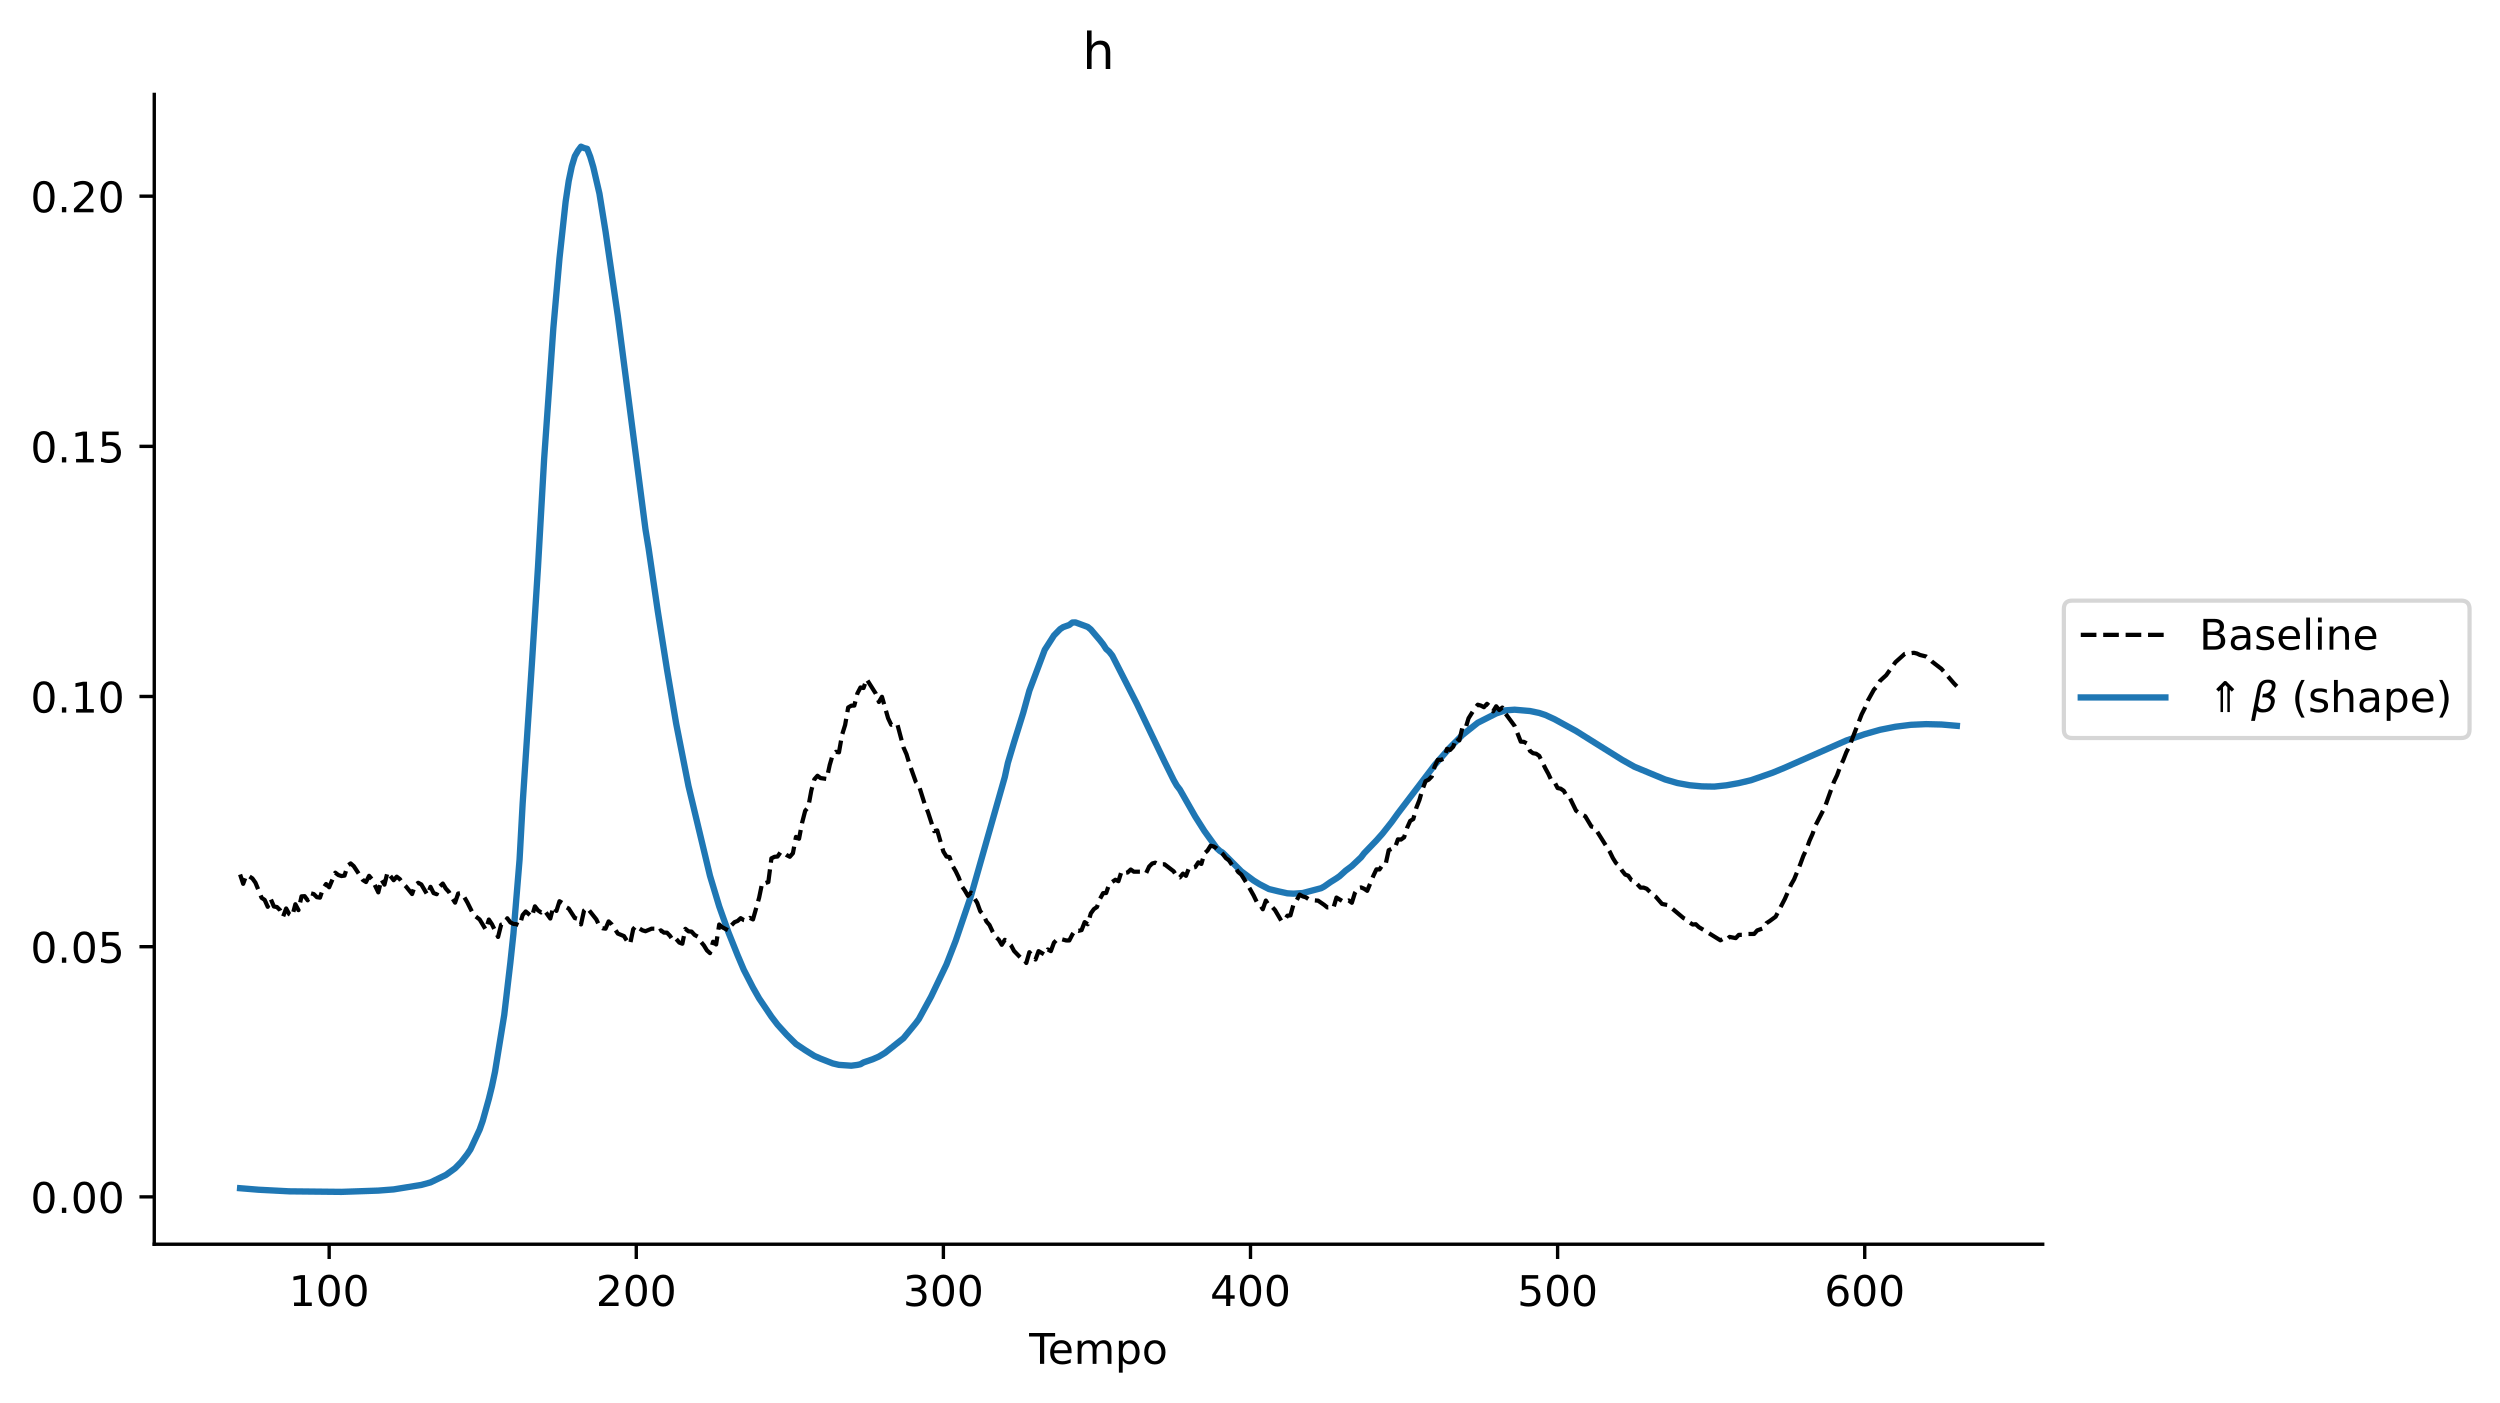 <?xml version="1.0" encoding="utf-8" standalone="no"?>
<!DOCTYPE svg PUBLIC "-//W3C//DTD SVG 1.1//EN"
  "http://www.w3.org/Graphics/SVG/1.1/DTD/svg11.dtd">
<!-- Created with matplotlib (https://matplotlib.org/) -->
<svg height="331.674pt" version="1.1" viewBox="0 0 590.966 331.674" width="590.966pt" xmlns="http://www.w3.org/2000/svg" xmlns:xlink="http://www.w3.org/1999/xlink">
 <defs>
  <style type="text/css">
*{stroke-linecap:butt;stroke-linejoin:round;}
  </style>
 </defs>
 <g id="figure_1">
  <g id="patch_1">
   <path d="M 0 331.674 
L 590.966 331.674 
L 590.966 0 
L 0 0 
z
" style="fill:#ffffff;"/>
  </g>
  <g id="axes_1">
   <g id="patch_2">
    <path d="M 36.466 294.118 
L 482.866 294.118 
L 482.866 22.318 
L 36.466 22.318 
z
" style="fill:#ffffff;"/>
   </g>
   <g id="line2d_1">
    <path clip-path="url(#p69e9102cbe)" d="M 56.757 280.878 
L 61.112 281.235 
L 68.372 281.614 
L 80.714 281.744 
L 89.425 281.441 
L 93.055 281.16 
L 99.589 280.1 
L 101.767 279.502 
L 105.397 277.747 
L 107.575 276.163 
L 109.026 274.68 
L 110.478 272.8 
L 111.204 271.711 
L 113.382 267.019 
L 114.108 264.956 
L 115.56 259.76 
L 116.286 256.812 
L 117.012 253.361 
L 119.19 239.946 
L 120.642 227.538 
L 121.368 220.737 
L 122.82 203.176 
L 123.546 189.965 
L 125.724 157.006 
L 127.176 134.012 
L 128.628 108.446 
L 130.806 77.538 
L 132.258 61.043 
L 133.71 47.661 
L 134.436 42.782 
L 135.161 39.325 
L 135.887 36.911 
L 136.613 35.654 
L 137.339 34.673 
L 138.065 34.995 
L 138.791 35.177 
L 139.517 37.034 
L 140.243 39.485 
L 141.695 45.75 
L 143.147 54.744 
L 146.051 74.738 
L 152.585 125.156 
L 153.311 129.584 
L 155.489 144.469 
L 157.667 158.265 
L 159.845 171.097 
L 162.748 185.798 
L 167.83 207.029 
L 170.008 214.247 
L 172.186 220.372 
L 174.364 225.812 
L 175.816 229.233 
L 177.994 233.46 
L 179.446 236.011 
L 182.35 240.317 
L 183.802 242.221 
L 185.979 244.624 
L 188.157 246.786 
L 190.335 248.243 
L 192.513 249.607 
L 193.965 250.246 
L 195.417 250.813 
L 196.869 251.381 
L 198.321 251.721 
L 201.225 251.917 
L 202.677 251.729 
L 203.403 251.569 
L 204.129 251.144 
L 206.307 250.39 
L 207.759 249.756 
L 209.211 248.882 
L 213.566 245.425 
L 216.47 241.88 
L 217.196 240.908 
L 220.1 235.59 
L 223.73 227.994 
L 225.908 222.399 
L 229.538 211.727 
L 237.523 183.673 
L 238.249 180.333 
L 239.701 175.482 
L 241.879 168.494 
L 243.331 163.255 
L 246.961 153.614 
L 248.413 151.35 
L 249.139 150.207 
L 250.591 148.722 
L 251.317 148.248 
L 252.769 147.727 
L 253.495 147.154 
L 254.221 147.13 
L 257.125 148.198 
L 257.851 148.791 
L 260.029 151.362 
L 260.755 152.288 
L 261.481 153.411 
L 262.207 154.052 
L 262.932 154.979 
L 268.74 166.363 
L 275.274 180.038 
L 277.452 184.426 
L 278.178 185.698 
L 278.904 186.643 
L 282.534 193.018 
L 284.712 196.456 
L 287.616 200.483 
L 288.342 201.136 
L 289.067 201.611 
L 293.423 205.971 
L 296.327 208.137 
L 297.779 209.033 
L 299.957 210.157 
L 302.135 210.686 
L 304.313 211.168 
L 305.765 211.251 
L 307.943 211.102 
L 312.299 209.955 
L 313.025 209.561 
L 314.476 208.536 
L 315.928 207.627 
L 316.654 207.121 
L 318.106 205.799 
L 319.558 204.716 
L 321.736 202.656 
L 322.462 201.698 
L 325.366 198.673 
L 326.818 197.038 
L 328.996 194.28 
L 330.448 192.265 
L 339.16 180.812 
L 342.789 176.665 
L 345.693 173.738 
L 349.323 170.853 
L 353.679 168.647 
L 355.857 167.915 
L 358.035 167.763 
L 361.665 168.075 
L 363.843 168.532 
L 365.295 169.012 
L 367.472 170.013 
L 372.554 172.794 
L 376.184 175.073 
L 383.444 179.608 
L 386.348 181.245 
L 393.607 184.255 
L 396.511 185.097 
L 399.415 185.622 
L 402.319 185.888 
L 405.223 185.941 
L 408.127 185.635 
L 411.031 185.118 
L 413.935 184.428 
L 419.016 182.662 
L 421.92 181.46 
L 436.44 175.052 
L 440.796 173.547 
L 444.425 172.514 
L 448.055 171.792 
L 451.685 171.338 
L 455.315 171.173 
L 458.945 171.264 
L 462.575 171.573 
L 462.575 171.573 
" style="fill:none;stroke:#1f77b4;stroke-linecap:square;stroke-width:1.5;"/>
   </g>
   <g id="line2d_2">
    <path clip-path="url(#p69e9102cbe)" d="M 56.757 206.718 
L 57.483 208.921 
L 58.208 206.906 
L 58.934 207.169 
L 59.66 207.641 
L 60.386 208.659 
L 61.838 212.23 
L 62.564 212.726 
L 63.29 214.355 
L 64.016 212.557 
L 64.742 214.28 
L 65.468 214.415 
L 66.194 215.139 
L 66.92 216.666 
L 67.646 214.756 
L 68.372 216.094 
L 69.098 216.494 
L 69.824 213.752 
L 70.55 215.142 
L 71.276 211.887 
L 72.002 211.838 
L 72.728 212.817 
L 73.454 211.162 
L 74.18 211.354 
L 74.906 212.079 
L 75.632 212.189 
L 76.358 210.048 
L 77.084 208.973 
L 77.81 209.732 
L 79.262 206.294 
L 79.988 206.847 
L 80.714 207.086 
L 81.44 206.984 
L 82.166 204.61 
L 82.892 204.105 
L 83.617 204.743 
L 85.795 208.038 
L 86.521 208.498 
L 87.247 207.038 
L 87.973 207.9 
L 89.425 210.939 
L 90.151 207.898 
L 90.877 209.116 
L 91.603 206.199 
L 93.055 208.068 
L 93.781 207.24 
L 94.507 207.798 
L 95.233 208.824 
L 95.959 209.545 
L 97.411 211.336 
L 98.137 209.201 
L 98.863 208.686 
L 99.589 209.072 
L 101.041 211.542 
L 101.767 209.641 
L 102.493 211.116 
L 103.219 211.377 
L 103.945 209.547 
L 104.671 208.862 
L 105.397 210.069 
L 106.123 210.847 
L 106.849 212.23 
L 107.575 213.37 
L 108.301 211.226 
L 109.026 211.111 
L 109.752 212.073 
L 110.478 213.324 
L 111.93 216.238 
L 113.382 217.348 
L 114.834 219.765 
L 115.56 217.369 
L 116.286 218.471 
L 117.738 221.478 
L 118.464 218.577 
L 119.19 218.394 
L 119.916 217.073 
L 120.642 218.042 
L 121.368 218.394 
L 122.094 218.473 
L 122.82 218.787 
L 123.546 216.312 
L 124.272 215.459 
L 125.724 216.7 
L 126.45 214.248 
L 127.176 215.187 
L 127.902 215.691 
L 128.628 215.098 
L 130.08 217.13 
L 130.806 214.332 
L 131.532 215.323 
L 132.258 213.038 
L 132.984 213.487 
L 133.71 214.37 
L 134.436 214.769 
L 135.887 217.021 
L 136.613 217.202 
L 137.339 218.519 
L 138.065 215.224 
L 138.791 214.594 
L 140.969 217.35 
L 141.695 218.903 
L 142.421 219.421 
L 143.147 219.523 
L 143.873 217.808 
L 144.599 218.506 
L 146.051 220.685 
L 147.503 221.283 
L 148.229 222.452 
L 148.955 223.125 
L 149.681 219.653 
L 150.407 218.819 
L 151.133 219.458 
L 151.859 219.916 
L 152.585 220.128 
L 154.037 219.526 
L 154.763 219.54 
L 155.489 220.363 
L 156.215 219.929 
L 156.941 220.46 
L 157.667 220.475 
L 158.393 221.24 
L 159.119 222.363 
L 159.845 221.969 
L 160.57 222.804 
L 161.296 223.079 
L 162.022 219.566 
L 162.748 220.154 
L 163.474 220.217 
L 164.2 221.014 
L 164.926 221.4 
L 165.652 222.59 
L 166.378 223.47 
L 167.104 224.654 
L 167.83 225.306 
L 168.556 222.613 
L 169.282 223.255 
L 170.008 218.545 
L 170.734 219.187 
L 172.186 219.942 
L 172.912 218.714 
L 173.638 217.986 
L 174.364 217.702 
L 175.09 217.042 
L 175.816 217.492 
L 176.542 217.644 
L 177.268 216.976 
L 177.994 217.34 
L 179.446 212.206 
L 180.172 208.687 
L 180.898 208.75 
L 181.624 208.505 
L 182.35 202.905 
L 183.076 202.542 
L 183.802 202.471 
L 184.528 201.416 
L 185.254 201.621 
L 185.979 202.148 
L 186.705 202.525 
L 187.431 201.691 
L 188.157 197.833 
L 188.883 198.266 
L 189.609 194.477 
L 190.335 191.656 
L 191.061 190.805 
L 191.787 186.855 
L 192.513 184.206 
L 193.239 183.382 
L 193.965 183.923 
L 195.417 184.133 
L 196.143 180.8 
L 196.869 178.325 
L 197.595 177.717 
L 198.321 177.841 
L 199.047 173.718 
L 199.773 171.386 
L 200.499 167.24 
L 201.225 166.816 
L 201.951 166.785 
L 202.677 163.906 
L 203.403 162.512 
L 204.129 162.634 
L 204.855 160.532 
L 207.033 163.979 
L 207.759 165.936 
L 208.485 164.716 
L 209.937 169.783 
L 210.663 171.32 
L 211.389 171.075 
L 212.114 171.179 
L 213.566 176.658 
L 214.292 178.308 
L 215.018 180.714 
L 216.47 184.788 
L 217.196 185.662 
L 218.648 190.276 
L 219.374 192.012 
L 220.826 196.477 
L 221.552 196.299 
L 223.004 201.297 
L 223.73 202.478 
L 224.456 202.603 
L 225.182 204.694 
L 225.908 205.934 
L 226.634 207.436 
L 227.36 209.461 
L 228.086 210.519 
L 228.812 211.775 
L 229.538 211.012 
L 230.99 213.411 
L 231.716 215.404 
L 232.442 216.186 
L 233.168 217.814 
L 233.894 218.646 
L 234.62 220.193 
L 235.346 221.467 
L 236.072 222.103 
L 236.798 223.336 
L 237.523 222.167 
L 238.249 222.701 
L 238.975 223.417 
L 239.701 224.787 
L 241.153 226.29 
L 241.879 226.492 
L 242.605 227.632 
L 243.331 225.087 
L 244.783 226.817 
L 245.509 224.835 
L 246.961 225.681 
L 247.687 224.442 
L 248.413 224.824 
L 249.139 222.842 
L 249.865 222.097 
L 250.591 221.918 
L 252.043 222.315 
L 252.769 222.309 
L 253.495 220.898 
L 254.221 219.832 
L 254.947 220.038 
L 255.673 219.861 
L 256.399 217.978 
L 257.125 218.473 
L 257.851 215.919 
L 258.577 214.907 
L 259.303 214.408 
L 260.029 212.471 
L 260.755 211.132 
L 261.481 211.095 
L 262.207 208.963 
L 263.658 207.961 
L 264.384 208.298 
L 265.11 205.993 
L 265.836 206.36 
L 266.562 206.235 
L 267.288 205.544 
L 268.014 206.052 
L 269.466 206.062 
L 270.192 206.331 
L 270.918 206.418 
L 271.644 204.845 
L 272.37 204.123 
L 273.096 203.926 
L 273.822 204.315 
L 275.274 204.308 
L 277.452 205.975 
L 278.178 207.186 
L 278.904 207.407 
L 279.63 206.516 
L 280.356 207.031 
L 281.082 205.119 
L 281.808 205.137 
L 282.534 204.971 
L 283.26 203.85 
L 283.986 204.222 
L 284.712 201.719 
L 285.438 201.062 
L 286.164 199.917 
L 286.89 200.095 
L 287.616 200.547 
L 289.067 201.879 
L 289.793 202.851 
L 290.519 203.373 
L 291.245 204.501 
L 291.971 205.051 
L 292.697 206.138 
L 293.423 206.743 
L 294.875 209.068 
L 296.327 211.649 
L 297.053 213.146 
L 297.779 213.749 
L 298.505 214.933 
L 299.231 212.885 
L 299.957 214.026 
L 300.683 214.333 
L 301.409 215.152 
L 302.861 217.625 
L 303.587 217.651 
L 304.313 216.463 
L 305.039 216.378 
L 305.765 213.792 
L 306.491 212.85 
L 307.217 211.482 
L 307.943 211.891 
L 308.669 212.105 
L 309.395 212.581 
L 310.121 212.793 
L 311.573 212.902 
L 313.025 213.904 
L 313.751 214.5 
L 314.476 214.449 
L 315.202 214.614 
L 315.928 212.171 
L 317.38 213.041 
L 318.106 213.182 
L 318.832 212.86 
L 319.558 213.401 
L 320.284 211.075 
L 321.01 209.908 
L 321.736 209.777 
L 322.462 210.086 
L 323.188 210.578 
L 324.64 207.038 
L 325.366 205.507 
L 326.092 205.529 
L 326.818 204.432 
L 327.544 204.283 
L 328.27 200.98 
L 328.996 200.64 
L 329.722 200.47 
L 330.448 198.41 
L 331.174 198.464 
L 331.9 197.937 
L 332.626 195.674 
L 333.352 194.048 
L 334.078 193.62 
L 334.804 190.95 
L 335.53 189.104 
L 336.256 186.593 
L 336.982 184.664 
L 337.708 184.304 
L 338.434 183.568 
L 339.16 181.118 
L 339.885 179.604 
L 340.611 179.63 
L 341.337 179.322 
L 342.063 177.016 
L 342.789 177.274 
L 343.515 176.517 
L 344.241 174.362 
L 344.967 175.019 
L 345.693 171.965 
L 346.419 172.199 
L 347.145 169.794 
L 348.597 167.473 
L 349.323 166.582 
L 350.049 166.789 
L 350.775 167.169 
L 351.501 166.378 
L 352.227 167.009 
L 352.953 168.143 
L 353.679 166.954 
L 354.405 167.836 
L 355.131 167.265 
L 355.857 168.666 
L 358.035 171.604 
L 359.487 175.316 
L 360.213 175.361 
L 360.939 175.738 
L 361.665 177.518 
L 362.391 178.051 
L 363.117 178.174 
L 363.843 178.662 
L 365.295 181.624 
L 366.02 182.95 
L 366.746 184.519 
L 367.472 184.893 
L 368.198 186.284 
L 368.924 186.437 
L 369.65 186.931 
L 370.376 188.241 
L 371.102 188.649 
L 372.554 191.629 
L 373.28 192.18 
L 374.732 192.95 
L 376.184 195.382 
L 376.91 195.56 
L 380.54 201.359 
L 381.266 202.847 
L 381.992 204.002 
L 382.718 204.607 
L 383.444 205.826 
L 384.17 206.733 
L 384.896 207.003 
L 385.622 208.018 
L 386.348 208.27 
L 387.8 209.827 
L 388.526 209.818 
L 389.252 210.082 
L 390.704 211.499 
L 391.429 212.009 
L 392.881 213.677 
L 394.333 213.971 
L 397.963 217.027 
L 398.689 217.357 
L 399.415 218.086 
L 400.141 218.544 
L 400.867 218.477 
L 401.593 219.164 
L 403.045 220.027 
L 406.675 222.278 
L 407.401 221.877 
L 408.127 222.147 
L 408.853 221.472 
L 410.305 221.76 
L 411.031 220.993 
L 412.483 220.984 
L 413.209 220.782 
L 414.661 220.766 
L 415.387 219.933 
L 416.838 219.417 
L 417.564 218.227 
L 418.29 217.758 
L 419.742 216.685 
L 421.92 212.481 
L 423.372 209.142 
L 424.098 207.868 
L 425.55 204.325 
L 426.276 202.344 
L 427.002 200.817 
L 427.728 198.776 
L 428.454 197.141 
L 429.18 195.069 
L 431.358 190.83 
L 433.536 184.766 
L 434.262 183.245 
L 434.988 181.253 
L 435.714 179.704 
L 436.44 177.847 
L 437.166 176.406 
L 440.07 168.865 
L 440.796 167.435 
L 441.522 165.63 
L 442.973 163.02 
L 443.699 162.241 
L 444.425 160.932 
L 445.877 159.602 
L 448.055 156.536 
L 450.233 154.586 
L 452.411 154.313 
L 453.137 154.484 
L 453.863 154.829 
L 455.315 155.19 
L 456.041 155.703 
L 456.767 156.443 
L 458.945 158.125 
L 461.849 161.497 
L 462.575 162.248 
L 462.575 162.248 
" style="fill:none;stroke:#000000;stroke-dasharray:3.7,1.6;stroke-dashoffset:0;"/>
   </g>
   <g id="matplotlib.axis_1">
    <g id="xtick_1">
     <g id="line2d_3">
      <defs>
       <path d="M 0 0 
L 0 3.5 
" id="m269ec35758" style="stroke:#000000;stroke-width:0.8;"/>
      </defs>
      <g>
       <use style="stroke:#000000;stroke-width:0.8;" x="77.81" xlink:href="#m269ec35758" y="294.118"/>
      </g>
     </g>
     <g id="text_1">
      <!-- 100 -->
      <defs>
       <path d="M 12.406 8.297 
L 28.516 8.297 
L 28.516 63.922 
L 10.984 60.406 
L 10.984 69.391 
L 28.422 72.906 
L 38.281 72.906 
L 38.281 8.297 
L 54.391 8.297 
L 54.391 0 
L 12.406 0 
z
" id="DejaVuSans-49"/>
       <path d="M 31.781 66.406 
Q 24.172 66.406 20.328 58.906 
Q 16.5 51.422 16.5 36.375 
Q 16.5 21.391 20.328 13.891 
Q 24.172 6.391 31.781 6.391 
Q 39.453 6.391 43.281 13.891 
Q 47.125 21.391 47.125 36.375 
Q 47.125 51.422 43.281 58.906 
Q 39.453 66.406 31.781 66.406 
z
M 31.781 74.219 
Q 44.047 74.219 50.516 64.516 
Q 56.984 54.828 56.984 36.375 
Q 56.984 17.969 50.516 8.266 
Q 44.047 -1.422 31.781 -1.422 
Q 19.531 -1.422 13.062 8.266 
Q 6.594 17.969 6.594 36.375 
Q 6.594 54.828 13.062 64.516 
Q 19.531 74.219 31.781 74.219 
z
" id="DejaVuSans-48"/>
      </defs>
      <g transform="translate(68.266 308.717)scale(0.1 -0.1)">
       <use xlink:href="#DejaVuSans-49"/>
       <use x="63.623" xlink:href="#DejaVuSans-48"/>
       <use x="127.246" xlink:href="#DejaVuSans-48"/>
      </g>
     </g>
    </g>
    <g id="xtick_2">
     <g id="line2d_4">
      <g>
       <use style="stroke:#000000;stroke-width:0.8;" x="150.407" xlink:href="#m269ec35758" y="294.118"/>
      </g>
     </g>
     <g id="text_2">
      <!-- 200 -->
      <defs>
       <path d="M 19.188 8.297 
L 53.609 8.297 
L 53.609 0 
L 7.328 0 
L 7.328 8.297 
Q 12.938 14.109 22.625 23.891 
Q 32.328 33.688 34.812 36.531 
Q 39.547 41.844 41.422 45.531 
Q 43.312 49.219 43.312 52.781 
Q 43.312 58.594 39.234 62.25 
Q 35.156 65.922 28.609 65.922 
Q 23.969 65.922 18.812 64.312 
Q 13.672 62.703 7.812 59.422 
L 7.812 69.391 
Q 13.766 71.781 18.938 73 
Q 24.125 74.219 28.422 74.219 
Q 39.75 74.219 46.484 68.547 
Q 53.219 62.891 53.219 53.422 
Q 53.219 48.922 51.531 44.891 
Q 49.859 40.875 45.406 35.406 
Q 44.188 33.984 37.641 27.219 
Q 31.109 20.453 19.188 8.297 
z
" id="DejaVuSans-50"/>
      </defs>
      <g transform="translate(140.863 308.717)scale(0.1 -0.1)">
       <use xlink:href="#DejaVuSans-50"/>
       <use x="63.623" xlink:href="#DejaVuSans-48"/>
       <use x="127.246" xlink:href="#DejaVuSans-48"/>
      </g>
     </g>
    </g>
    <g id="xtick_3">
     <g id="line2d_5">
      <g>
       <use style="stroke:#000000;stroke-width:0.8;" x="223.004" xlink:href="#m269ec35758" y="294.118"/>
      </g>
     </g>
     <g id="text_3">
      <!-- 300 -->
      <defs>
       <path d="M 40.578 39.312 
Q 47.656 37.797 51.625 33 
Q 55.609 28.219 55.609 21.188 
Q 55.609 10.406 48.188 4.484 
Q 40.766 -1.422 27.094 -1.422 
Q 22.516 -1.422 17.656 -0.516 
Q 12.797 0.391 7.625 2.203 
L 7.625 11.719 
Q 11.719 9.328 16.594 8.109 
Q 21.484 6.891 26.812 6.891 
Q 36.078 6.891 40.938 10.547 
Q 45.797 14.203 45.797 21.188 
Q 45.797 27.641 41.281 31.266 
Q 36.766 34.906 28.719 34.906 
L 20.219 34.906 
L 20.219 43.016 
L 29.109 43.016 
Q 36.375 43.016 40.234 45.922 
Q 44.094 48.828 44.094 54.297 
Q 44.094 59.906 40.109 62.906 
Q 36.141 65.922 28.719 65.922 
Q 24.656 65.922 20.016 65.031 
Q 15.375 64.156 9.812 62.312 
L 9.812 71.094 
Q 15.438 72.656 20.344 73.438 
Q 25.25 74.219 29.594 74.219 
Q 40.828 74.219 47.359 69.109 
Q 53.906 64.016 53.906 55.328 
Q 53.906 49.266 50.438 45.094 
Q 46.969 40.922 40.578 39.312 
z
" id="DejaVuSans-51"/>
      </defs>
      <g transform="translate(213.46 308.717)scale(0.1 -0.1)">
       <use xlink:href="#DejaVuSans-51"/>
       <use x="63.623" xlink:href="#DejaVuSans-48"/>
       <use x="127.246" xlink:href="#DejaVuSans-48"/>
      </g>
     </g>
    </g>
    <g id="xtick_4">
     <g id="line2d_6">
      <g>
       <use style="stroke:#000000;stroke-width:0.8;" x="295.601" xlink:href="#m269ec35758" y="294.118"/>
      </g>
     </g>
     <g id="text_4">
      <!-- 400 -->
      <defs>
       <path d="M 37.797 64.312 
L 12.891 25.391 
L 37.797 25.391 
z
M 35.203 72.906 
L 47.609 72.906 
L 47.609 25.391 
L 58.016 25.391 
L 58.016 17.188 
L 47.609 17.188 
L 47.609 0 
L 37.797 0 
L 37.797 17.188 
L 4.891 17.188 
L 4.891 26.703 
z
" id="DejaVuSans-52"/>
      </defs>
      <g transform="translate(286.057 308.717)scale(0.1 -0.1)">
       <use xlink:href="#DejaVuSans-52"/>
       <use x="63.623" xlink:href="#DejaVuSans-48"/>
       <use x="127.246" xlink:href="#DejaVuSans-48"/>
      </g>
     </g>
    </g>
    <g id="xtick_5">
     <g id="line2d_7">
      <g>
       <use style="stroke:#000000;stroke-width:0.8;" x="368.198" xlink:href="#m269ec35758" y="294.118"/>
      </g>
     </g>
     <g id="text_5">
      <!-- 500 -->
      <defs>
       <path d="M 10.797 72.906 
L 49.516 72.906 
L 49.516 64.594 
L 19.828 64.594 
L 19.828 46.734 
Q 21.969 47.469 24.109 47.828 
Q 26.266 48.188 28.422 48.188 
Q 40.625 48.188 47.75 41.5 
Q 54.891 34.812 54.891 23.391 
Q 54.891 11.625 47.562 5.094 
Q 40.234 -1.422 26.906 -1.422 
Q 22.312 -1.422 17.547 -0.641 
Q 12.797 0.141 7.719 1.703 
L 7.719 11.625 
Q 12.109 9.234 16.797 8.062 
Q 21.484 6.891 26.703 6.891 
Q 35.156 6.891 40.078 11.328 
Q 45.016 15.766 45.016 23.391 
Q 45.016 31 40.078 35.438 
Q 35.156 39.891 26.703 39.891 
Q 22.75 39.891 18.812 39.016 
Q 14.891 38.141 10.797 36.281 
z
" id="DejaVuSans-53"/>
      </defs>
      <g transform="translate(358.655 308.717)scale(0.1 -0.1)">
       <use xlink:href="#DejaVuSans-53"/>
       <use x="63.623" xlink:href="#DejaVuSans-48"/>
       <use x="127.246" xlink:href="#DejaVuSans-48"/>
      </g>
     </g>
    </g>
    <g id="xtick_6">
     <g id="line2d_8">
      <g>
       <use style="stroke:#000000;stroke-width:0.8;" x="440.796" xlink:href="#m269ec35758" y="294.118"/>
      </g>
     </g>
     <g id="text_6">
      <!-- 600 -->
      <defs>
       <path d="M 33.016 40.375 
Q 26.375 40.375 22.484 35.828 
Q 18.609 31.297 18.609 23.391 
Q 18.609 15.531 22.484 10.953 
Q 26.375 6.391 33.016 6.391 
Q 39.656 6.391 43.531 10.953 
Q 47.406 15.531 47.406 23.391 
Q 47.406 31.297 43.531 35.828 
Q 39.656 40.375 33.016 40.375 
z
M 52.594 71.297 
L 52.594 62.312 
Q 48.875 64.062 45.094 64.984 
Q 41.312 65.922 37.594 65.922 
Q 27.828 65.922 22.672 59.328 
Q 17.531 52.734 16.797 39.406 
Q 19.672 43.656 24.016 45.922 
Q 28.375 48.188 33.594 48.188 
Q 44.578 48.188 50.953 41.516 
Q 57.328 34.859 57.328 23.391 
Q 57.328 12.156 50.688 5.359 
Q 44.047 -1.422 33.016 -1.422 
Q 20.359 -1.422 13.672 8.266 
Q 6.984 17.969 6.984 36.375 
Q 6.984 53.656 15.188 63.938 
Q 23.391 74.219 37.203 74.219 
Q 40.922 74.219 44.703 73.484 
Q 48.484 72.75 52.594 71.297 
z
" id="DejaVuSans-54"/>
      </defs>
      <g transform="translate(431.252 308.717)scale(0.1 -0.1)">
       <use xlink:href="#DejaVuSans-54"/>
       <use x="63.623" xlink:href="#DejaVuSans-48"/>
       <use x="127.246" xlink:href="#DejaVuSans-48"/>
      </g>
     </g>
    </g>
    <g id="text_7">
     <!-- Tempo -->
     <defs>
      <path d="M -0.297 72.906 
L 61.375 72.906 
L 61.375 64.594 
L 35.5 64.594 
L 35.5 0 
L 25.594 0 
L 25.594 64.594 
L -0.297 64.594 
z
" id="DejaVuSans-84"/>
      <path d="M 56.203 29.594 
L 56.203 25.203 
L 14.891 25.203 
Q 15.484 15.922 20.484 11.062 
Q 25.484 6.203 34.422 6.203 
Q 39.594 6.203 44.453 7.469 
Q 49.312 8.734 54.109 11.281 
L 54.109 2.781 
Q 49.266 0.734 44.188 -0.344 
Q 39.109 -1.422 33.891 -1.422 
Q 20.797 -1.422 13.156 6.188 
Q 5.516 13.812 5.516 26.812 
Q 5.516 40.234 12.766 48.109 
Q 20.016 56 32.328 56 
Q 43.359 56 49.781 48.891 
Q 56.203 41.797 56.203 29.594 
z
M 47.219 32.234 
Q 47.125 39.594 43.094 43.984 
Q 39.062 48.391 32.422 48.391 
Q 24.906 48.391 20.391 44.141 
Q 15.875 39.891 15.188 32.172 
z
" id="DejaVuSans-101"/>
      <path d="M 52 44.188 
Q 55.375 50.25 60.062 53.125 
Q 64.75 56 71.094 56 
Q 79.641 56 84.281 50.016 
Q 88.922 44.047 88.922 33.016 
L 88.922 0 
L 79.891 0 
L 79.891 32.719 
Q 79.891 40.578 77.094 44.375 
Q 74.312 48.188 68.609 48.188 
Q 61.625 48.188 57.562 43.547 
Q 53.516 38.922 53.516 30.906 
L 53.516 0 
L 44.484 0 
L 44.484 32.719 
Q 44.484 40.625 41.703 44.406 
Q 38.922 48.188 33.109 48.188 
Q 26.219 48.188 22.156 43.531 
Q 18.109 38.875 18.109 30.906 
L 18.109 0 
L 9.078 0 
L 9.078 54.688 
L 18.109 54.688 
L 18.109 46.188 
Q 21.188 51.219 25.484 53.609 
Q 29.781 56 35.688 56 
Q 41.656 56 45.828 52.969 
Q 50 49.953 52 44.188 
z
" id="DejaVuSans-109"/>
      <path d="M 18.109 8.203 
L 18.109 -20.797 
L 9.078 -20.797 
L 9.078 54.688 
L 18.109 54.688 
L 18.109 46.391 
Q 20.953 51.266 25.266 53.625 
Q 29.594 56 35.594 56 
Q 45.562 56 51.781 48.094 
Q 58.016 40.188 58.016 27.297 
Q 58.016 14.406 51.781 6.484 
Q 45.562 -1.422 35.594 -1.422 
Q 29.594 -1.422 25.266 0.953 
Q 20.953 3.328 18.109 8.203 
z
M 48.688 27.297 
Q 48.688 37.203 44.609 42.844 
Q 40.531 48.484 33.406 48.484 
Q 26.266 48.484 22.188 42.844 
Q 18.109 37.203 18.109 27.297 
Q 18.109 17.391 22.188 11.75 
Q 26.266 6.109 33.406 6.109 
Q 40.531 6.109 44.609 11.75 
Q 48.688 17.391 48.688 27.297 
z
" id="DejaVuSans-112"/>
      <path d="M 30.609 48.391 
Q 23.391 48.391 19.188 42.75 
Q 14.984 37.109 14.984 27.297 
Q 14.984 17.484 19.156 11.844 
Q 23.344 6.203 30.609 6.203 
Q 37.797 6.203 41.984 11.859 
Q 46.188 17.531 46.188 27.297 
Q 46.188 37.016 41.984 42.703 
Q 37.797 48.391 30.609 48.391 
z
M 30.609 56 
Q 42.328 56 49.016 48.375 
Q 55.719 40.766 55.719 27.297 
Q 55.719 13.875 49.016 6.219 
Q 42.328 -1.422 30.609 -1.422 
Q 18.844 -1.422 12.172 6.219 
Q 5.516 13.875 5.516 27.297 
Q 5.516 40.766 12.172 48.375 
Q 18.844 56 30.609 56 
z
" id="DejaVuSans-111"/>
     </defs>
     <g transform="translate(243.281 322.395)scale(0.1 -0.1)">
      <use xlink:href="#DejaVuSans-84"/>
      <use x="44.084" xlink:href="#DejaVuSans-101"/>
      <use x="105.607" xlink:href="#DejaVuSans-109"/>
      <use x="203.02" xlink:href="#DejaVuSans-112"/>
      <use x="266.496" xlink:href="#DejaVuSans-111"/>
     </g>
    </g>
   </g>
   <g id="matplotlib.axis_2">
    <g id="ytick_1">
     <g id="line2d_9">
      <defs>
       <path d="M 0 0 
L -3.5 0 
" id="ma13e01b01f" style="stroke:#000000;stroke-width:0.8;"/>
      </defs>
      <g>
       <use style="stroke:#000000;stroke-width:0.8;" x="36.466" xlink:href="#ma13e01b01f" y="282.921"/>
      </g>
     </g>
     <g id="text_8">
      <!-- 0.00 -->
      <defs>
       <path d="M 10.688 12.406 
L 21 12.406 
L 21 0 
L 10.688 0 
z
" id="DejaVuSans-46"/>
      </defs>
      <g transform="translate(7.2 286.72)scale(0.1 -0.1)">
       <use xlink:href="#DejaVuSans-48"/>
       <use x="63.623" xlink:href="#DejaVuSans-46"/>
       <use x="95.41" xlink:href="#DejaVuSans-48"/>
       <use x="159.033" xlink:href="#DejaVuSans-48"/>
      </g>
     </g>
    </g>
    <g id="ytick_2">
     <g id="line2d_10">
      <g>
       <use style="stroke:#000000;stroke-width:0.8;" x="36.466" xlink:href="#ma13e01b01f" y="223.784"/>
      </g>
     </g>
     <g id="text_9">
      <!-- 0.05 -->
      <g transform="translate(7.2 227.584)scale(0.1 -0.1)">
       <use xlink:href="#DejaVuSans-48"/>
       <use x="63.623" xlink:href="#DejaVuSans-46"/>
       <use x="95.41" xlink:href="#DejaVuSans-48"/>
       <use x="159.033" xlink:href="#DejaVuSans-53"/>
      </g>
     </g>
    </g>
    <g id="ytick_3">
     <g id="line2d_11">
      <g>
       <use style="stroke:#000000;stroke-width:0.8;" x="36.466" xlink:href="#ma13e01b01f" y="164.648"/>
      </g>
     </g>
     <g id="text_10">
      <!-- 0.10 -->
      <g transform="translate(7.2 168.448)scale(0.1 -0.1)">
       <use xlink:href="#DejaVuSans-48"/>
       <use x="63.623" xlink:href="#DejaVuSans-46"/>
       <use x="95.41" xlink:href="#DejaVuSans-49"/>
       <use x="159.033" xlink:href="#DejaVuSans-48"/>
      </g>
     </g>
    </g>
    <g id="ytick_4">
     <g id="line2d_12">
      <g>
       <use style="stroke:#000000;stroke-width:0.8;" x="36.466" xlink:href="#ma13e01b01f" y="105.512"/>
      </g>
     </g>
     <g id="text_11">
      <!-- 0.15 -->
      <g transform="translate(7.2 109.312)scale(0.1 -0.1)">
       <use xlink:href="#DejaVuSans-48"/>
       <use x="63.623" xlink:href="#DejaVuSans-46"/>
       <use x="95.41" xlink:href="#DejaVuSans-49"/>
       <use x="159.033" xlink:href="#DejaVuSans-53"/>
      </g>
     </g>
    </g>
    <g id="ytick_5">
     <g id="line2d_13">
      <g>
       <use style="stroke:#000000;stroke-width:0.8;" x="36.466" xlink:href="#ma13e01b01f" y="46.376"/>
      </g>
     </g>
     <g id="text_12">
      <!-- 0.20 -->
      <g transform="translate(7.2 50.176)scale(0.1 -0.1)">
       <use xlink:href="#DejaVuSans-48"/>
       <use x="63.623" xlink:href="#DejaVuSans-46"/>
       <use x="95.41" xlink:href="#DejaVuSans-50"/>
       <use x="159.033" xlink:href="#DejaVuSans-48"/>
      </g>
     </g>
    </g>
   </g>
   <g id="patch_3">
    <path d="M 36.466 294.118 
L 36.466 22.318 
" style="fill:none;stroke:#000000;stroke-linecap:square;stroke-linejoin:miter;stroke-width:0.8;"/>
   </g>
   <g id="patch_4">
    <path d="M 36.466 294.118 
L 482.866 294.118 
" style="fill:none;stroke:#000000;stroke-linecap:square;stroke-linejoin:miter;stroke-width:0.8;"/>
   </g>
   <g id="text_13">
    <!-- h -->
    <defs>
     <path d="M 54.891 33.016 
L 54.891 0 
L 45.906 0 
L 45.906 32.719 
Q 45.906 40.484 42.875 44.328 
Q 39.844 48.188 33.797 48.188 
Q 26.516 48.188 22.312 43.547 
Q 18.109 38.922 18.109 30.906 
L 18.109 0 
L 9.078 0 
L 9.078 75.984 
L 18.109 75.984 
L 18.109 46.188 
Q 21.344 51.125 25.703 53.562 
Q 30.078 56 35.797 56 
Q 45.219 56 50.047 50.172 
Q 54.891 44.344 54.891 33.016 
z
" id="DejaVuSans-104"/>
    </defs>
    <g transform="translate(255.863 16.318)scale(0.12 -0.12)">
     <use xlink:href="#DejaVuSans-104"/>
    </g>
   </g>
   <g id="legend_1">
    <g id="patch_5">
     <path d="M 489.866 174.457 
L 581.766 174.457 
Q 583.766 174.457 583.766 172.457 
L 583.766 143.979 
Q 583.766 141.979 581.766 141.979 
L 489.866 141.979 
Q 487.866 141.979 487.866 143.979 
L 487.866 172.457 
Q 487.866 174.457 489.866 174.457 
z
" style="fill:#ffffff;opacity:0.8;stroke:#cccccc;stroke-linejoin:miter;"/>
    </g>
    <g id="line2d_14">
     <path d="M 491.866 150.077 
L 511.866 150.077 
" style="fill:none;stroke:#000000;stroke-dasharray:3.7,1.6;stroke-dashoffset:0;"/>
    </g>
    <g id="line2d_15"/>
    <g id="text_14">
     <!-- Baseline -->
     <defs>
      <path d="M 19.672 34.812 
L 19.672 8.109 
L 35.5 8.109 
Q 43.453 8.109 47.281 11.406 
Q 51.125 14.703 51.125 21.484 
Q 51.125 28.328 47.281 31.562 
Q 43.453 34.812 35.5 34.812 
z
M 19.672 64.797 
L 19.672 42.828 
L 34.281 42.828 
Q 41.5 42.828 45.031 45.531 
Q 48.578 48.25 48.578 53.812 
Q 48.578 59.328 45.031 62.062 
Q 41.5 64.797 34.281 64.797 
z
M 9.812 72.906 
L 35.016 72.906 
Q 46.297 72.906 52.391 68.219 
Q 58.5 63.531 58.5 54.891 
Q 58.5 48.188 55.375 44.234 
Q 52.25 40.281 46.188 39.312 
Q 53.469 37.75 57.5 32.781 
Q 61.531 27.828 61.531 20.406 
Q 61.531 10.641 54.891 5.312 
Q 48.25 0 35.984 0 
L 9.812 0 
z
" id="DejaVuSans-66"/>
      <path d="M 34.281 27.484 
Q 23.391 27.484 19.188 25 
Q 14.984 22.516 14.984 16.5 
Q 14.984 11.719 18.141 8.906 
Q 21.297 6.109 26.703 6.109 
Q 34.188 6.109 38.703 11.406 
Q 43.219 16.703 43.219 25.484 
L 43.219 27.484 
z
M 52.203 31.203 
L 52.203 0 
L 43.219 0 
L 43.219 8.297 
Q 40.141 3.328 35.547 0.953 
Q 30.953 -1.422 24.312 -1.422 
Q 15.922 -1.422 10.953 3.297 
Q 6 8.016 6 15.922 
Q 6 25.141 12.172 29.828 
Q 18.359 34.516 30.609 34.516 
L 43.219 34.516 
L 43.219 35.406 
Q 43.219 41.609 39.141 45 
Q 35.062 48.391 27.688 48.391 
Q 23 48.391 18.547 47.266 
Q 14.109 46.141 10.016 43.891 
L 10.016 52.203 
Q 14.938 54.109 19.578 55.047 
Q 24.219 56 28.609 56 
Q 40.484 56 46.344 49.844 
Q 52.203 43.703 52.203 31.203 
z
" id="DejaVuSans-97"/>
      <path d="M 44.281 53.078 
L 44.281 44.578 
Q 40.484 46.531 36.375 47.5 
Q 32.281 48.484 27.875 48.484 
Q 21.188 48.484 17.844 46.438 
Q 14.5 44.391 14.5 40.281 
Q 14.5 37.156 16.891 35.375 
Q 19.281 33.594 26.516 31.984 
L 29.594 31.297 
Q 39.156 29.25 43.188 25.516 
Q 47.219 21.781 47.219 15.094 
Q 47.219 7.469 41.188 3.016 
Q 35.156 -1.422 24.609 -1.422 
Q 20.219 -1.422 15.453 -0.562 
Q 10.688 0.297 5.422 2 
L 5.422 11.281 
Q 10.406 8.688 15.234 7.391 
Q 20.062 6.109 24.812 6.109 
Q 31.156 6.109 34.562 8.281 
Q 37.984 10.453 37.984 14.406 
Q 37.984 18.062 35.516 20.016 
Q 33.062 21.969 24.703 23.781 
L 21.578 24.516 
Q 13.234 26.266 9.516 29.906 
Q 5.812 33.547 5.812 39.891 
Q 5.812 47.609 11.281 51.797 
Q 16.75 56 26.812 56 
Q 31.781 56 36.172 55.266 
Q 40.578 54.547 44.281 53.078 
z
" id="DejaVuSans-115"/>
      <path d="M 9.422 75.984 
L 18.406 75.984 
L 18.406 0 
L 9.422 0 
z
" id="DejaVuSans-108"/>
      <path d="M 9.422 54.688 
L 18.406 54.688 
L 18.406 0 
L 9.422 0 
z
M 9.422 75.984 
L 18.406 75.984 
L 18.406 64.594 
L 9.422 64.594 
z
" id="DejaVuSans-105"/>
      <path d="M 54.891 33.016 
L 54.891 0 
L 45.906 0 
L 45.906 32.719 
Q 45.906 40.484 42.875 44.328 
Q 39.844 48.188 33.797 48.188 
Q 26.516 48.188 22.312 43.547 
Q 18.109 38.922 18.109 30.906 
L 18.109 0 
L 9.078 0 
L 9.078 54.688 
L 18.109 54.688 
L 18.109 46.188 
Q 21.344 51.125 25.703 53.562 
Q 30.078 56 35.797 56 
Q 45.219 56 50.047 50.172 
Q 54.891 44.344 54.891 33.016 
z
" id="DejaVuSans-110"/>
     </defs>
     <g transform="translate(519.866 153.577)scale(0.1 -0.1)">
      <use xlink:href="#DejaVuSans-66"/>
      <use x="68.604" xlink:href="#DejaVuSans-97"/>
      <use x="129.883" xlink:href="#DejaVuSans-115"/>
      <use x="181.982" xlink:href="#DejaVuSans-101"/>
      <use x="243.506" xlink:href="#DejaVuSans-108"/>
      <use x="271.289" xlink:href="#DejaVuSans-105"/>
      <use x="299.072" xlink:href="#DejaVuSans-110"/>
      <use x="362.451" xlink:href="#DejaVuSans-101"/>
     </g>
    </g>
    <g id="line2d_16">
     <path d="M 491.866 164.857 
L 511.866 164.857 
" style="fill:none;stroke:#1f77b4;stroke-linecap:square;stroke-width:1.5;"/>
    </g>
    <g id="line2d_17"/>
    <g id="text_15">
     <!-- $\Uparrow \beta$ (shape) -->
     <defs>
      <path d="M 36.766 58.594 
L 36.766 0 
L 30.906 0 
L 30.906 52.734 
L 26.422 48.141 
L 20.562 54 
L 39.703 73.25 
L 44.094 73.25 
L 63.328 54 
L 57.469 48.141 
L 52.875 52.734 
L 52.875 0 
L 47.016 0 
L 47.016 58.594 
L 41.938 63.672 
z
" id="DejaVuSans-8657"/>
      <path d="M 13.625 3.375 
L 8.938 -20.797 
L -0.094 -20.797 
L 14.5 54.344 
Q 18.844 76.609 39.656 76.609 
Q 60.75 76.609 57.172 57.812 
Q 54.734 44.438 45.219 39.547 
Q 58.016 35.156 55.516 22.125 
Q 51.125 -1.078 27.484 -1.031 
Q 17.141 -0.984 13.625 3.375 
z
M 15.922 15.094 
Q 19.672 6.594 29.297 6.641 
Q 43.359 6.641 46.344 21.969 
Q 49.031 35.75 26.172 34.672 
L 27.781 42.969 
Q 45.453 42.672 48.531 58.594 
Q 50.641 69.344 39.203 69.281 
Q 26.422 69.281 23.484 54.047 
z
" id="DejaVuSans-Oblique-946"/>
      <path id="DejaVuSans-32"/>
      <path d="M 31 75.875 
Q 24.469 64.656 21.281 53.656 
Q 18.109 42.672 18.109 31.391 
Q 18.109 20.125 21.312 9.062 
Q 24.516 -2 31 -13.188 
L 23.188 -13.188 
Q 15.875 -1.703 12.234 9.375 
Q 8.594 20.453 8.594 31.391 
Q 8.594 42.281 12.203 53.312 
Q 15.828 64.359 23.188 75.875 
z
" id="DejaVuSans-40"/>
      <path d="M 8.016 75.875 
L 15.828 75.875 
Q 23.141 64.359 26.781 53.312 
Q 30.422 42.281 30.422 31.391 
Q 30.422 20.453 26.781 9.375 
Q 23.141 -1.703 15.828 -13.188 
L 8.016 -13.188 
Q 14.5 -2 17.703 9.062 
Q 20.906 20.125 20.906 31.391 
Q 20.906 42.672 17.703 53.656 
Q 14.5 64.656 8.016 75.875 
z
" id="DejaVuSans-41"/>
     </defs>
     <g transform="translate(519.866 168.357)scale(0.1 -0.1)">
      <use transform="translate(19.482 0.391)" xlink:href="#DejaVuSans-8657"/>
      <use transform="translate(122.754 0.391)" xlink:href="#DejaVuSans-Oblique-946"/>
      <use transform="translate(186.572 0.391)" xlink:href="#DejaVuSans-32"/>
      <use transform="translate(218.359 0.391)" xlink:href="#DejaVuSans-40"/>
      <use transform="translate(257.373 0.391)" xlink:href="#DejaVuSans-115"/>
      <use transform="translate(309.473 0.391)" xlink:href="#DejaVuSans-104"/>
      <use transform="translate(372.852 0.391)" xlink:href="#DejaVuSans-97"/>
      <use transform="translate(434.131 0.391)" xlink:href="#DejaVuSans-112"/>
      <use transform="translate(497.607 0.391)" xlink:href="#DejaVuSans-101"/>
      <use transform="translate(559.131 0.391)" xlink:href="#DejaVuSans-41"/>
     </g>
    </g>
   </g>
  </g>
 </g>
 <defs>
  <clipPath id="p69e9102cbe">
   <rect height="271.8" width="446.4" x="36.466" y="22.318"/>
  </clipPath>
 </defs>
</svg>
